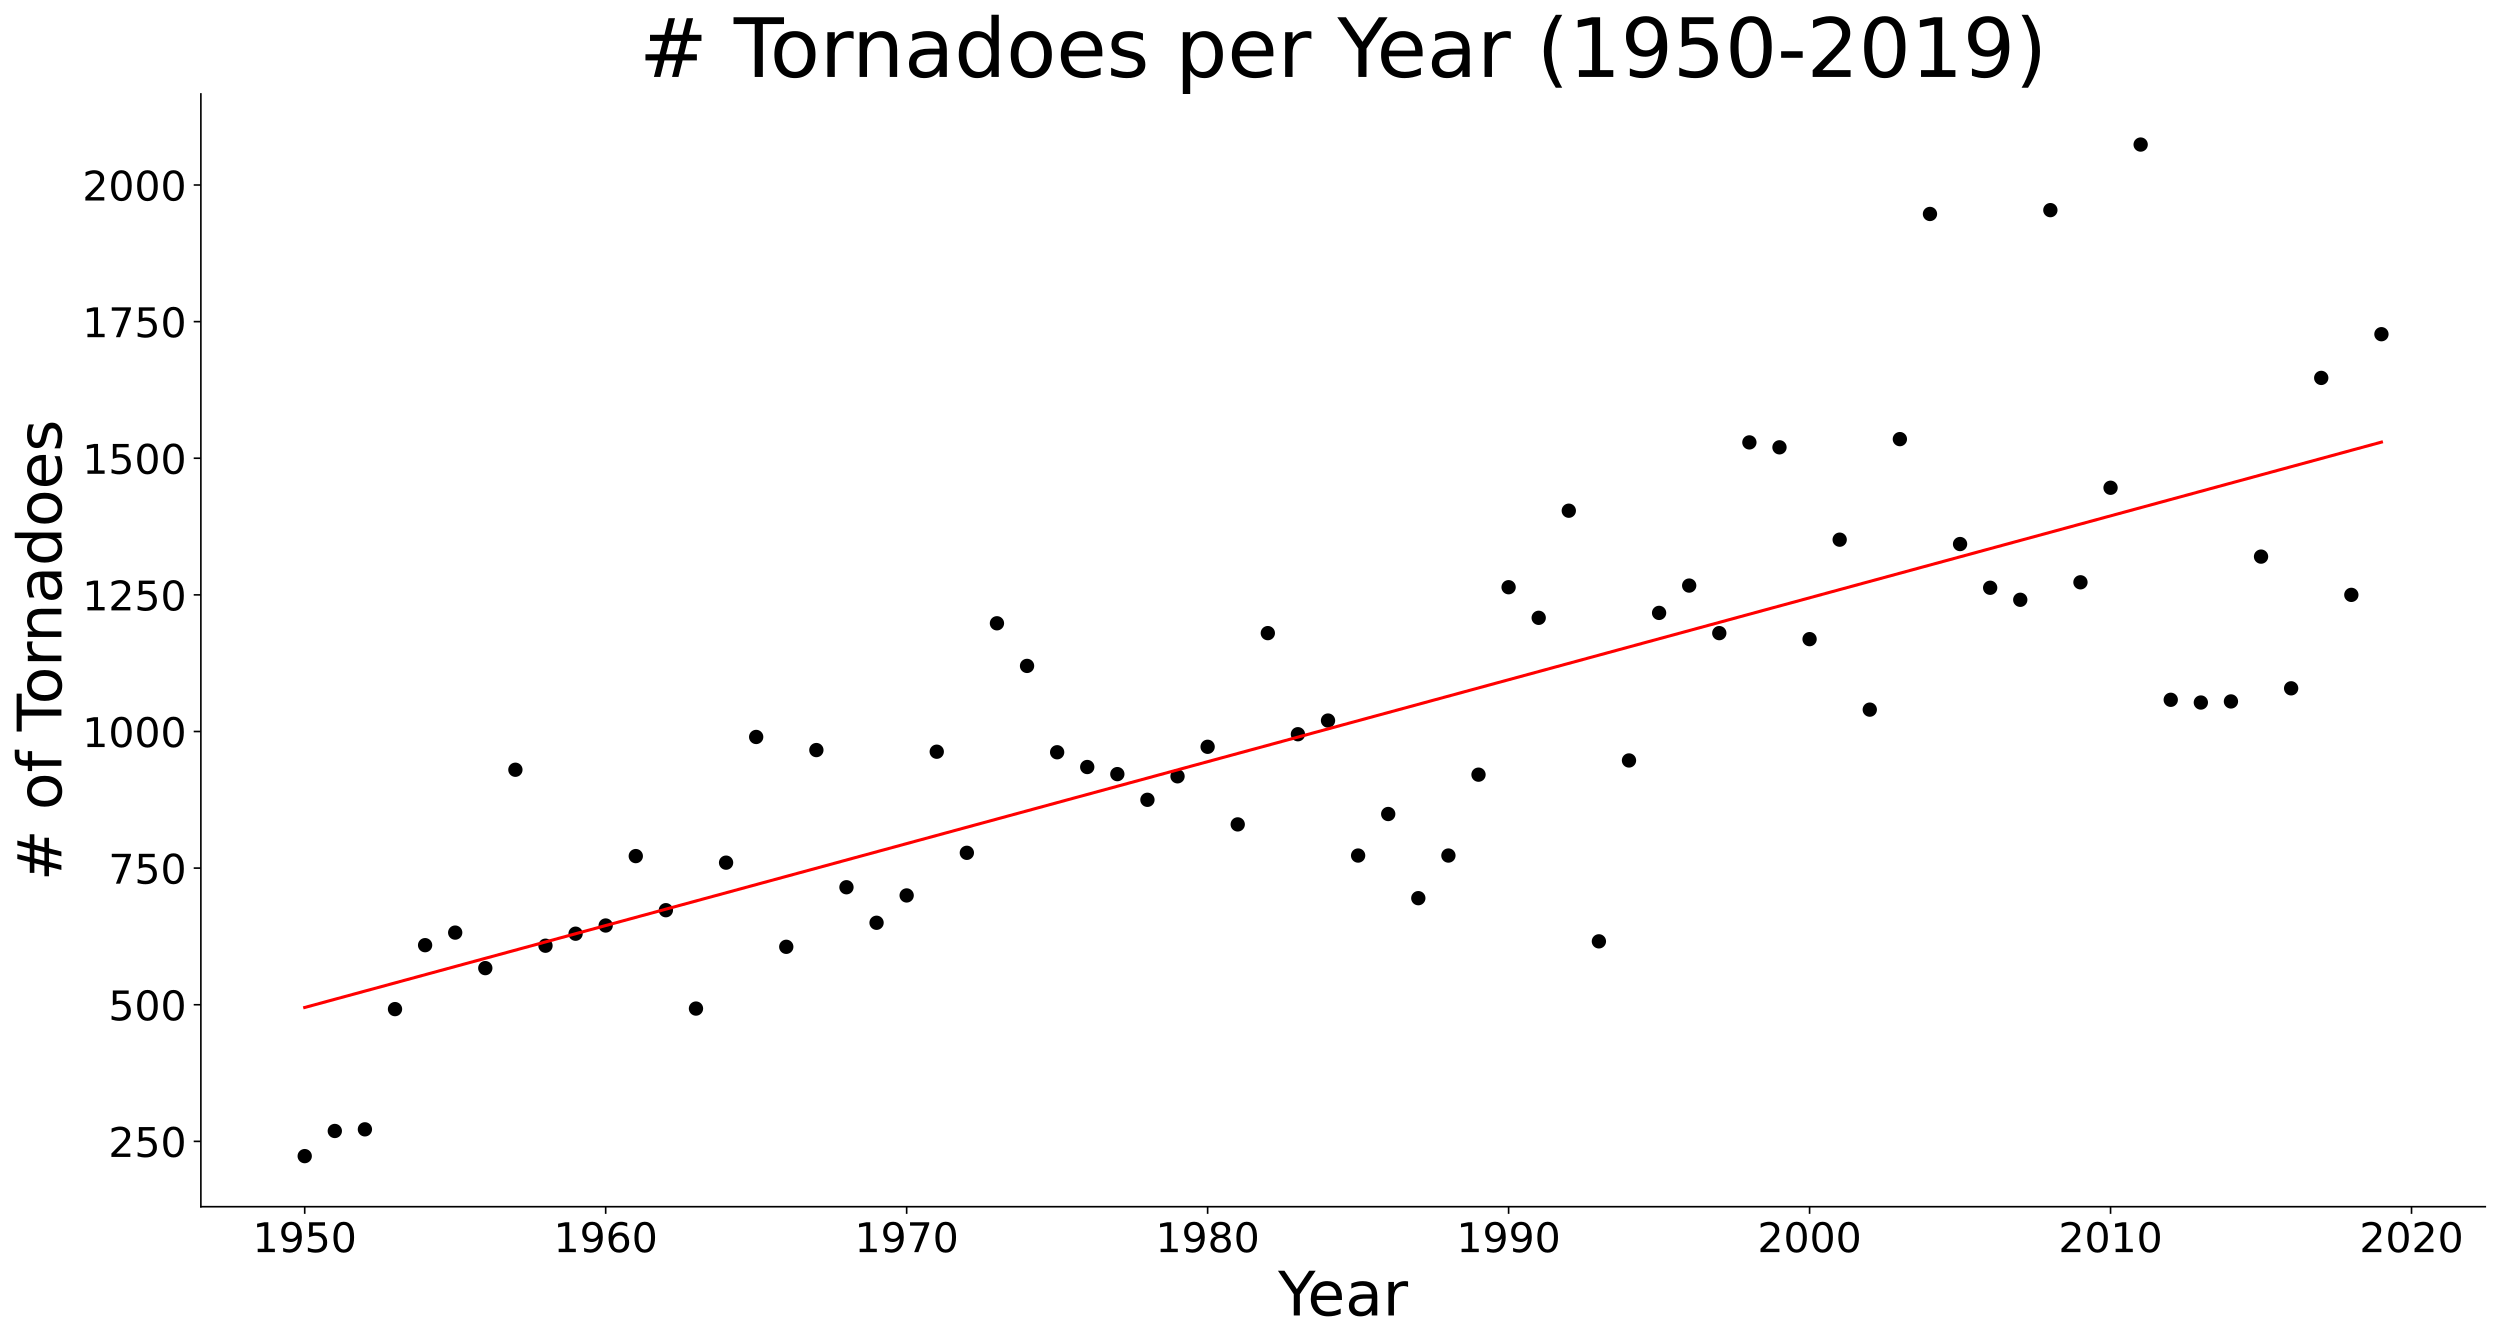 <?xml version="1.0" encoding="utf-8" standalone="no"?>
<!DOCTYPE svg PUBLIC "-//W3C//DTD SVG 1.1//EN"
  "http://www.w3.org/Graphics/SVG/1.1/DTD/svg11.dtd">
<!-- Created with matplotlib (https://matplotlib.org/) -->
<svg height="656.103pt" version="1.1" viewBox="0 0 1221.334 656.103" width="1221.334pt" xmlns="http://www.w3.org/2000/svg" xmlns:xlink="http://www.w3.org/1999/xlink">
 <defs>
  <style type="text/css">
*{stroke-linecap:butt;stroke-linejoin:round;}
  </style>
 </defs>
 <g id="figure_1">
  <g id="patch_1">
   <path d="M 0 656.103 
L 1221.334 656.103 
L 1221.334 0 
L 0 0 
z
" style="fill:#ffffff;"/>
  </g>
  <g id="axes_1">
   <g id="patch_2">
    <path d="M 98.134 589.513 
L 1214.134 589.513 
L 1214.134 45.913 
L 98.134 45.913 
z
" style="fill:#ffffff;"/>
   </g>
   <g id="PathCollection_1">
    <defs>
     <path d="M 0 3 
C 0.796 3 1.559 2.684 2.121 2.121 
C 2.684 1.559 3 0.796 3 0 
C 3 -0.796 2.684 -1.559 2.121 -2.121 
C 1.559 -2.684 0.796 -3 0 -3 
C -0.796 -3 -1.559 -2.684 -2.121 -2.121 
C -2.684 -1.559 -3 -0.796 -3 0 
C -3 0.796 -2.684 1.559 -2.121 2.121 
C -1.559 2.684 -0.796 3 0 3 
z
" id="mca8f50ee8d" style="stroke:#000000;"/>
    </defs>
    <g clip-path="url(#pd7c3c3ea72)">
     <use style="stroke:#000000;" x="148.862" xlink:href="#mca8f50ee8d" y="564.803"/>
     <use style="stroke:#000000;" x="163.565" xlink:href="#mca8f50ee8d" y="552.522"/>
     <use style="stroke:#000000;" x="178.269" xlink:href="#mca8f50ee8d" y="551.721"/>
     <use style="stroke:#000000;" x="192.972" xlink:href="#mca8f50ee8d" y="492.986"/>
     <use style="stroke:#000000;" x="207.676" xlink:href="#mca8f50ee8d" y="461.749"/>
     <use style="stroke:#000000;" x="222.379" xlink:href="#mca8f50ee8d" y="455.608"/>
     <use style="stroke:#000000;" x="237.083" xlink:href="#mca8f50ee8d" y="472.962"/>
     <use style="stroke:#000000;" x="251.787" xlink:href="#mca8f50ee8d" y="376.048"/>
     <use style="stroke:#000000;" x="266.49" xlink:href="#mca8f50ee8d" y="462.016"/>
     <use style="stroke:#000000;" x="281.194" xlink:href="#mca8f50ee8d" y="456.142"/>
     <use style="stroke:#000000;" x="295.897" xlink:href="#mca8f50ee8d" y="452.137"/>
     <use style="stroke:#000000;" x="310.601" xlink:href="#mca8f50ee8d" y="418.231"/>
     <use style="stroke:#000000;" x="325.304" xlink:href="#mca8f50ee8d" y="444.662"/>
     <use style="stroke:#000000;" x="340.008" xlink:href="#mca8f50ee8d" y="492.719"/>
     <use style="stroke:#000000;" x="354.711" xlink:href="#mca8f50ee8d" y="421.435"/>
     <use style="stroke:#000000;" x="369.415" xlink:href="#mca8f50ee8d" y="360.029"/>
     <use style="stroke:#000000;" x="384.119" xlink:href="#mca8f50ee8d" y="462.55"/>
     <use style="stroke:#000000;" x="398.822" xlink:href="#mca8f50ee8d" y="366.437"/>
     <use style="stroke:#000000;" x="413.526" xlink:href="#mca8f50ee8d" y="433.449"/>
     <use style="stroke:#000000;" x="428.229" xlink:href="#mca8f50ee8d" y="450.803"/>
     <use style="stroke:#000000;" x="442.933" xlink:href="#mca8f50ee8d" y="437.453"/>
     <use style="stroke:#000000;" x="457.636" xlink:href="#mca8f50ee8d" y="367.237"/>
     <use style="stroke:#000000;" x="472.34" xlink:href="#mca8f50ee8d" y="416.629"/>
     <use style="stroke:#000000;" x="487.043" xlink:href="#mca8f50ee8d" y="304.497"/>
     <use style="stroke:#000000;" x="501.747" xlink:href="#mca8f50ee8d" y="325.321"/>
     <use style="stroke:#000000;" x="516.451" xlink:href="#mca8f50ee8d" y="367.504"/>
     <use style="stroke:#000000;" x="531.154" xlink:href="#mca8f50ee8d" y="374.713"/>
     <use style="stroke:#000000;" x="545.858" xlink:href="#mca8f50ee8d" y="378.184"/>
     <use style="stroke:#000000;" x="560.561" xlink:href="#mca8f50ee8d" y="390.732"/>
     <use style="stroke:#000000;" x="575.265" xlink:href="#mca8f50ee8d" y="379.252"/>
     <use style="stroke:#000000;" x="589.968" xlink:href="#mca8f50ee8d" y="364.835"/>
     <use style="stroke:#000000;" x="604.672" xlink:href="#mca8f50ee8d" y="402.746"/>
     <use style="stroke:#000000;" x="619.375" xlink:href="#mca8f50ee8d" y="309.303"/>
     <use style="stroke:#000000;" x="634.079" xlink:href="#mca8f50ee8d" y="358.694"/>
     <use style="stroke:#000000;" x="648.783" xlink:href="#mca8f50ee8d" y="352.02"/>
     <use style="stroke:#000000;" x="663.486" xlink:href="#mca8f50ee8d" y="417.964"/>
     <use style="stroke:#000000;" x="678.19" xlink:href="#mca8f50ee8d" y="397.673"/>
     <use style="stroke:#000000;" x="692.893" xlink:href="#mca8f50ee8d" y="438.788"/>
     <use style="stroke:#000000;" x="707.597" xlink:href="#mca8f50ee8d" y="417.964"/>
     <use style="stroke:#000000;" x="722.3" xlink:href="#mca8f50ee8d" y="378.451"/>
     <use style="stroke:#000000;" x="737.004" xlink:href="#mca8f50ee8d" y="286.876"/>
     <use style="stroke:#000000;" x="751.707" xlink:href="#mca8f50ee8d" y="301.827"/>
     <use style="stroke:#000000;" x="766.411" xlink:href="#mca8f50ee8d" y="249.499"/>
     <use style="stroke:#000000;" x="781.115" xlink:href="#mca8f50ee8d" y="459.88"/>
     <use style="stroke:#000000;" x="795.818" xlink:href="#mca8f50ee8d" y="371.509"/>
     <use style="stroke:#000000;" x="810.522" xlink:href="#mca8f50ee8d" y="299.424"/>
     <use style="stroke:#000000;" x="825.225" xlink:href="#mca8f50ee8d" y="286.075"/>
     <use style="stroke:#000000;" x="839.929" xlink:href="#mca8f50ee8d" y="309.303"/>
     <use style="stroke:#000000;" x="854.632" xlink:href="#mca8f50ee8d" y="216.126"/>
     <use style="stroke:#000000;" x="869.336" xlink:href="#mca8f50ee8d" y="218.529"/>
     <use style="stroke:#000000;" x="884.04" xlink:href="#mca8f50ee8d" y="312.239"/>
     <use style="stroke:#000000;" x="898.743" xlink:href="#mca8f50ee8d" y="263.649"/>
     <use style="stroke:#000000;" x="913.447" xlink:href="#mca8f50ee8d" y="346.68"/>
     <use style="stroke:#000000;" x="928.15" xlink:href="#mca8f50ee8d" y="214.524"/>
     <use style="stroke:#000000;" x="942.854" xlink:href="#mca8f50ee8d" y="104.528"/>
     <use style="stroke:#000000;" x="957.557" xlink:href="#mca8f50ee8d" y="265.785"/>
     <use style="stroke:#000000;" x="972.261" xlink:href="#mca8f50ee8d" y="287.143"/>
     <use style="stroke:#000000;" x="986.964" xlink:href="#mca8f50ee8d" y="293.017"/>
     <use style="stroke:#000000;" x="1001.668" xlink:href="#mca8f50ee8d" y="102.659"/>
     <use style="stroke:#000000;" x="1016.372" xlink:href="#mca8f50ee8d" y="284.473"/>
     <use style="stroke:#000000;" x="1031.075" xlink:href="#mca8f50ee8d" y="238.286"/>
     <use style="stroke:#000000;" x="1045.779" xlink:href="#mca8f50ee8d" y="70.622"/>
     <use style="stroke:#000000;" x="1060.482" xlink:href="#mca8f50ee8d" y="341.874"/>
     <use style="stroke:#000000;" x="1075.186" xlink:href="#mca8f50ee8d" y="343.209"/>
     <use style="stroke:#000000;" x="1089.889" xlink:href="#mca8f50ee8d" y="342.675"/>
     <use style="stroke:#000000;" x="1104.593" xlink:href="#mca8f50ee8d" y="271.925"/>
     <use style="stroke:#000000;" x="1119.296" xlink:href="#mca8f50ee8d" y="336.268"/>
     <use style="stroke:#000000;" x="1134" xlink:href="#mca8f50ee8d" y="184.622"/>
     <use style="stroke:#000000;" x="1148.704" xlink:href="#mca8f50ee8d" y="290.614"/>
     <use style="stroke:#000000;" x="1163.407" xlink:href="#mca8f50ee8d" y="163.264"/>
    </g>
   </g>
   <g id="matplotlib.axis_1">
    <g id="xtick_1">
     <g id="line2d_1">
      <defs>
       <path d="M 0 0 
L 0 3.5 
" id="m34670d16f1" style="stroke:#000000;stroke-width:0.8;"/>
      </defs>
      <g>
       <use style="stroke:#000000;stroke-width:0.8;" x="148.862" xlink:href="#m34670d16f1" y="589.513"/>
      </g>
     </g>
     <g id="text_1">
      <!-- 1950 -->
      <defs>
       <path d="M 12.406 8.297 
L 28.516 8.297 
L 28.516 63.922 
L 10.984 60.406 
L 10.984 69.391 
L 28.422 72.906 
L 38.281 72.906 
L 38.281 8.297 
L 54.391 8.297 
L 54.391 0 
L 12.406 0 
z
" id="DejaVuSans-49"/>
       <path d="M 10.984 1.516 
L 10.984 10.5 
Q 14.703 8.734 18.5 7.812 
Q 22.312 6.891 25.984 6.891 
Q 35.75 6.891 40.891 13.453 
Q 46.047 20.016 46.781 33.406 
Q 43.953 29.203 39.594 26.953 
Q 35.25 24.703 29.984 24.703 
Q 19.047 24.703 12.672 31.312 
Q 6.297 37.938 6.297 49.422 
Q 6.297 60.641 12.938 67.422 
Q 19.578 74.219 30.609 74.219 
Q 43.266 74.219 49.922 64.516 
Q 56.594 54.828 56.594 36.375 
Q 56.594 19.141 48.406 8.859 
Q 40.234 -1.422 26.422 -1.422 
Q 22.703 -1.422 18.891 -0.688 
Q 15.094 0.047 10.984 1.516 
z
M 30.609 32.422 
Q 37.25 32.422 41.125 36.953 
Q 45.016 41.5 45.016 49.422 
Q 45.016 57.281 41.125 61.844 
Q 37.25 66.406 30.609 66.406 
Q 23.969 66.406 20.094 61.844 
Q 16.219 57.281 16.219 49.422 
Q 16.219 41.5 20.094 36.953 
Q 23.969 32.422 30.609 32.422 
z
" id="DejaVuSans-57"/>
       <path d="M 10.797 72.906 
L 49.516 72.906 
L 49.516 64.594 
L 19.828 64.594 
L 19.828 46.734 
Q 21.969 47.469 24.109 47.828 
Q 26.266 48.188 28.422 48.188 
Q 40.625 48.188 47.75 41.5 
Q 54.891 34.812 54.891 23.391 
Q 54.891 11.625 47.562 5.094 
Q 40.234 -1.422 26.906 -1.422 
Q 22.312 -1.422 17.547 -0.641 
Q 12.797 0.141 7.719 1.703 
L 7.719 11.625 
Q 12.109 9.234 16.797 8.062 
Q 21.484 6.891 26.703 6.891 
Q 35.156 6.891 40.078 11.328 
Q 45.016 15.766 45.016 23.391 
Q 45.016 31 40.078 35.438 
Q 35.156 39.891 26.703 39.891 
Q 22.75 39.891 18.812 39.016 
Q 14.891 38.141 10.797 36.281 
z
" id="DejaVuSans-53"/>
       <path d="M 31.781 66.406 
Q 24.172 66.406 20.328 58.906 
Q 16.5 51.422 16.5 36.375 
Q 16.5 21.391 20.328 13.891 
Q 24.172 6.391 31.781 6.391 
Q 39.453 6.391 43.281 13.891 
Q 47.125 21.391 47.125 36.375 
Q 47.125 51.422 43.281 58.906 
Q 39.453 66.406 31.781 66.406 
z
M 31.781 74.219 
Q 44.047 74.219 50.516 64.516 
Q 56.984 54.828 56.984 36.375 
Q 56.984 17.969 50.516 8.266 
Q 44.047 -1.422 31.781 -1.422 
Q 19.531 -1.422 13.062 8.266 
Q 6.594 17.969 6.594 36.375 
Q 6.594 54.828 13.062 64.516 
Q 19.531 74.219 31.781 74.219 
z
" id="DejaVuSans-48"/>
      </defs>
      <g transform="translate(123.412 611.709)scale(0.2 -0.2)">
       <use xlink:href="#DejaVuSans-49"/>
       <use x="63.623" xlink:href="#DejaVuSans-57"/>
       <use x="127.246" xlink:href="#DejaVuSans-53"/>
       <use x="190.869" xlink:href="#DejaVuSans-48"/>
      </g>
     </g>
    </g>
    <g id="xtick_2">
     <g id="line2d_2">
      <g>
       <use style="stroke:#000000;stroke-width:0.8;" x="295.897" xlink:href="#m34670d16f1" y="589.513"/>
      </g>
     </g>
     <g id="text_2">
      <!-- 1960 -->
      <defs>
       <path d="M 33.016 40.375 
Q 26.375 40.375 22.484 35.828 
Q 18.609 31.297 18.609 23.391 
Q 18.609 15.531 22.484 10.953 
Q 26.375 6.391 33.016 6.391 
Q 39.656 6.391 43.531 10.953 
Q 47.406 15.531 47.406 23.391 
Q 47.406 31.297 43.531 35.828 
Q 39.656 40.375 33.016 40.375 
z
M 52.594 71.297 
L 52.594 62.312 
Q 48.875 64.062 45.094 64.984 
Q 41.312 65.922 37.594 65.922 
Q 27.828 65.922 22.672 59.328 
Q 17.531 52.734 16.797 39.406 
Q 19.672 43.656 24.016 45.922 
Q 28.375 48.188 33.594 48.188 
Q 44.578 48.188 50.953 41.516 
Q 57.328 34.859 57.328 23.391 
Q 57.328 12.156 50.688 5.359 
Q 44.047 -1.422 33.016 -1.422 
Q 20.359 -1.422 13.672 8.266 
Q 6.984 17.969 6.984 36.375 
Q 6.984 53.656 15.188 63.938 
Q 23.391 74.219 37.203 74.219 
Q 40.922 74.219 44.703 73.484 
Q 48.484 72.75 52.594 71.297 
z
" id="DejaVuSans-54"/>
      </defs>
      <g transform="translate(270.447 611.709)scale(0.2 -0.2)">
       <use xlink:href="#DejaVuSans-49"/>
       <use x="63.623" xlink:href="#DejaVuSans-57"/>
       <use x="127.246" xlink:href="#DejaVuSans-54"/>
       <use x="190.869" xlink:href="#DejaVuSans-48"/>
      </g>
     </g>
    </g>
    <g id="xtick_3">
     <g id="line2d_3">
      <g>
       <use style="stroke:#000000;stroke-width:0.8;" x="442.933" xlink:href="#m34670d16f1" y="589.513"/>
      </g>
     </g>
     <g id="text_3">
      <!-- 1970 -->
      <defs>
       <path d="M 8.203 72.906 
L 55.078 72.906 
L 55.078 68.703 
L 28.609 0 
L 18.312 0 
L 43.219 64.594 
L 8.203 64.594 
z
" id="DejaVuSans-55"/>
      </defs>
      <g transform="translate(417.483 611.709)scale(0.2 -0.2)">
       <use xlink:href="#DejaVuSans-49"/>
       <use x="63.623" xlink:href="#DejaVuSans-57"/>
       <use x="127.246" xlink:href="#DejaVuSans-55"/>
       <use x="190.869" xlink:href="#DejaVuSans-48"/>
      </g>
     </g>
    </g>
    <g id="xtick_4">
     <g id="line2d_4">
      <g>
       <use style="stroke:#000000;stroke-width:0.8;" x="589.968" xlink:href="#m34670d16f1" y="589.513"/>
      </g>
     </g>
     <g id="text_4">
      <!-- 1980 -->
      <defs>
       <path d="M 31.781 34.625 
Q 24.75 34.625 20.719 30.859 
Q 16.703 27.094 16.703 20.516 
Q 16.703 13.922 20.719 10.156 
Q 24.75 6.391 31.781 6.391 
Q 38.812 6.391 42.859 10.172 
Q 46.922 13.969 46.922 20.516 
Q 46.922 27.094 42.891 30.859 
Q 38.875 34.625 31.781 34.625 
z
M 21.922 38.812 
Q 15.578 40.375 12.031 44.719 
Q 8.5 49.078 8.5 55.328 
Q 8.5 64.062 14.719 69.141 
Q 20.953 74.219 31.781 74.219 
Q 42.672 74.219 48.875 69.141 
Q 55.078 64.062 55.078 55.328 
Q 55.078 49.078 51.531 44.719 
Q 48 40.375 41.703 38.812 
Q 48.828 37.156 52.797 32.312 
Q 56.781 27.484 56.781 20.516 
Q 56.781 9.906 50.312 4.234 
Q 43.844 -1.422 31.781 -1.422 
Q 19.734 -1.422 13.25 4.234 
Q 6.781 9.906 6.781 20.516 
Q 6.781 27.484 10.781 32.312 
Q 14.797 37.156 21.922 38.812 
z
M 18.312 54.391 
Q 18.312 48.734 21.844 45.562 
Q 25.391 42.391 31.781 42.391 
Q 38.141 42.391 41.719 45.562 
Q 45.312 48.734 45.312 54.391 
Q 45.312 60.062 41.719 63.234 
Q 38.141 66.406 31.781 66.406 
Q 25.391 66.406 21.844 63.234 
Q 18.312 60.062 18.312 54.391 
z
" id="DejaVuSans-56"/>
      </defs>
      <g transform="translate(564.518 611.709)scale(0.2 -0.2)">
       <use xlink:href="#DejaVuSans-49"/>
       <use x="63.623" xlink:href="#DejaVuSans-57"/>
       <use x="127.246" xlink:href="#DejaVuSans-56"/>
       <use x="190.869" xlink:href="#DejaVuSans-48"/>
      </g>
     </g>
    </g>
    <g id="xtick_5">
     <g id="line2d_5">
      <g>
       <use style="stroke:#000000;stroke-width:0.8;" x="737.004" xlink:href="#m34670d16f1" y="589.513"/>
      </g>
     </g>
     <g id="text_5">
      <!-- 1990 -->
      <g transform="translate(711.554 611.709)scale(0.2 -0.2)">
       <use xlink:href="#DejaVuSans-49"/>
       <use x="63.623" xlink:href="#DejaVuSans-57"/>
       <use x="127.246" xlink:href="#DejaVuSans-57"/>
       <use x="190.869" xlink:href="#DejaVuSans-48"/>
      </g>
     </g>
    </g>
    <g id="xtick_6">
     <g id="line2d_6">
      <g>
       <use style="stroke:#000000;stroke-width:0.8;" x="884.04" xlink:href="#m34670d16f1" y="589.513"/>
      </g>
     </g>
     <g id="text_6">
      <!-- 2000 -->
      <defs>
       <path d="M 19.188 8.297 
L 53.609 8.297 
L 53.609 0 
L 7.328 0 
L 7.328 8.297 
Q 12.938 14.109 22.625 23.891 
Q 32.328 33.688 34.812 36.531 
Q 39.547 41.844 41.422 45.531 
Q 43.312 49.219 43.312 52.781 
Q 43.312 58.594 39.234 62.25 
Q 35.156 65.922 28.609 65.922 
Q 23.969 65.922 18.812 64.312 
Q 13.672 62.703 7.812 59.422 
L 7.812 69.391 
Q 13.766 71.781 18.938 73 
Q 24.125 74.219 28.422 74.219 
Q 39.75 74.219 46.484 68.547 
Q 53.219 62.891 53.219 53.422 
Q 53.219 48.922 51.531 44.891 
Q 49.859 40.875 45.406 35.406 
Q 44.188 33.984 37.641 27.219 
Q 31.109 20.453 19.188 8.297 
z
" id="DejaVuSans-50"/>
      </defs>
      <g transform="translate(858.59 611.709)scale(0.2 -0.2)">
       <use xlink:href="#DejaVuSans-50"/>
       <use x="63.623" xlink:href="#DejaVuSans-48"/>
       <use x="127.246" xlink:href="#DejaVuSans-48"/>
       <use x="190.869" xlink:href="#DejaVuSans-48"/>
      </g>
     </g>
    </g>
    <g id="xtick_7">
     <g id="line2d_7">
      <g>
       <use style="stroke:#000000;stroke-width:0.8;" x="1031.075" xlink:href="#m34670d16f1" y="589.513"/>
      </g>
     </g>
     <g id="text_7">
      <!-- 2010 -->
      <g transform="translate(1005.625 611.709)scale(0.2 -0.2)">
       <use xlink:href="#DejaVuSans-50"/>
       <use x="63.623" xlink:href="#DejaVuSans-48"/>
       <use x="127.246" xlink:href="#DejaVuSans-49"/>
       <use x="190.869" xlink:href="#DejaVuSans-48"/>
      </g>
     </g>
    </g>
    <g id="xtick_8">
     <g id="line2d_8">
      <g>
       <use style="stroke:#000000;stroke-width:0.8;" x="1178.111" xlink:href="#m34670d16f1" y="589.513"/>
      </g>
     </g>
     <g id="text_8">
      <!-- 2020 -->
      <g transform="translate(1152.661 611.709)scale(0.2 -0.2)">
       <use xlink:href="#DejaVuSans-50"/>
       <use x="63.623" xlink:href="#DejaVuSans-48"/>
       <use x="127.246" xlink:href="#DejaVuSans-50"/>
       <use x="190.869" xlink:href="#DejaVuSans-48"/>
      </g>
     </g>
    </g>
    <g id="text_9">
     <!-- Year -->
     <defs>
      <path d="M -0.203 72.906 
L 10.406 72.906 
L 30.609 42.922 
L 50.688 72.906 
L 61.281 72.906 
L 35.5 34.719 
L 35.5 0 
L 25.594 0 
L 25.594 34.719 
z
" id="DejaVuSans-89"/>
      <path d="M 56.203 29.594 
L 56.203 25.203 
L 14.891 25.203 
Q 15.484 15.922 20.484 11.062 
Q 25.484 6.203 34.422 6.203 
Q 39.594 6.203 44.453 7.469 
Q 49.312 8.734 54.109 11.281 
L 54.109 2.781 
Q 49.266 0.734 44.188 -0.344 
Q 39.109 -1.422 33.891 -1.422 
Q 20.797 -1.422 13.156 6.188 
Q 5.516 13.812 5.516 26.812 
Q 5.516 40.234 12.766 48.109 
Q 20.016 56 32.328 56 
Q 43.359 56 49.781 48.891 
Q 56.203 41.797 56.203 29.594 
z
M 47.219 32.234 
Q 47.125 39.594 43.094 43.984 
Q 39.062 48.391 32.422 48.391 
Q 24.906 48.391 20.391 44.141 
Q 15.875 39.891 15.188 32.172 
z
" id="DejaVuSans-101"/>
      <path d="M 34.281 27.484 
Q 23.391 27.484 19.188 25 
Q 14.984 22.516 14.984 16.5 
Q 14.984 11.719 18.141 8.906 
Q 21.297 6.109 26.703 6.109 
Q 34.188 6.109 38.703 11.406 
Q 43.219 16.703 43.219 25.484 
L 43.219 27.484 
z
M 52.203 31.203 
L 52.203 0 
L 43.219 0 
L 43.219 8.297 
Q 40.141 3.328 35.547 0.953 
Q 30.953 -1.422 24.312 -1.422 
Q 15.922 -1.422 10.953 3.297 
Q 6 8.016 6 15.922 
Q 6 25.141 12.172 29.828 
Q 18.359 34.516 30.609 34.516 
L 43.219 34.516 
L 43.219 35.406 
Q 43.219 41.609 39.141 45 
Q 35.062 48.391 27.688 48.391 
Q 23 48.391 18.547 47.266 
Q 14.109 46.141 10.016 43.891 
L 10.016 52.203 
Q 14.938 54.109 19.578 55.047 
Q 24.219 56 28.609 56 
Q 40.484 56 46.344 49.844 
Q 52.203 43.703 52.203 31.203 
z
" id="DejaVuSans-97"/>
      <path d="M 41.109 46.297 
Q 39.594 47.172 37.812 47.578 
Q 36.031 48 33.891 48 
Q 26.266 48 22.188 43.047 
Q 18.109 38.094 18.109 28.812 
L 18.109 0 
L 9.078 0 
L 9.078 54.688 
L 18.109 54.688 
L 18.109 46.188 
Q 20.953 51.172 25.484 53.578 
Q 30.031 56 36.531 56 
Q 37.453 56 38.578 55.875 
Q 39.703 55.766 41.062 55.516 
z
" id="DejaVuSans-114"/>
     </defs>
     <g transform="translate(624.372 642.664)scale(0.3 -0.3)">
      <use xlink:href="#DejaVuSans-89"/>
      <use x="47.834" xlink:href="#DejaVuSans-101"/>
      <use x="109.357" xlink:href="#DejaVuSans-97"/>
      <use x="170.637" xlink:href="#DejaVuSans-114"/>
     </g>
    </g>
   </g>
   <g id="matplotlib.axis_2">
    <g id="ytick_1">
     <g id="line2d_9">
      <defs>
       <path d="M 0 0 
L -3.5 0 
" id="m5451bf9c66" style="stroke:#000000;stroke-width:0.8;"/>
      </defs>
      <g>
       <use style="stroke:#000000;stroke-width:0.8;" x="98.134" xlink:href="#m5451bf9c66" y="557.595"/>
      </g>
     </g>
     <g id="text_10">
      <!-- 250 -->
      <g transform="translate(52.959 565.193)scale(0.2 -0.2)">
       <use xlink:href="#DejaVuSans-50"/>
       <use x="63.623" xlink:href="#DejaVuSans-53"/>
       <use x="127.246" xlink:href="#DejaVuSans-48"/>
      </g>
     </g>
    </g>
    <g id="ytick_2">
     <g id="line2d_10">
      <g>
       <use style="stroke:#000000;stroke-width:0.8;" x="98.134" xlink:href="#m5451bf9c66" y="490.85"/>
      </g>
     </g>
     <g id="text_11">
      <!-- 500 -->
      <g transform="translate(52.959 498.448)scale(0.2 -0.2)">
       <use xlink:href="#DejaVuSans-53"/>
       <use x="63.623" xlink:href="#DejaVuSans-48"/>
       <use x="127.246" xlink:href="#DejaVuSans-48"/>
      </g>
     </g>
    </g>
    <g id="ytick_3">
     <g id="line2d_11">
      <g>
       <use style="stroke:#000000;stroke-width:0.8;" x="98.134" xlink:href="#m5451bf9c66" y="424.104"/>
      </g>
     </g>
     <g id="text_12">
      <!-- 750 -->
      <g transform="translate(52.959 431.703)scale(0.2 -0.2)">
       <use xlink:href="#DejaVuSans-55"/>
       <use x="63.623" xlink:href="#DejaVuSans-53"/>
       <use x="127.246" xlink:href="#DejaVuSans-48"/>
      </g>
     </g>
    </g>
    <g id="ytick_4">
     <g id="line2d_12">
      <g>
       <use style="stroke:#000000;stroke-width:0.8;" x="98.134" xlink:href="#m5451bf9c66" y="357.359"/>
      </g>
     </g>
     <g id="text_13">
      <!-- 1000 -->
      <g transform="translate(40.234 364.958)scale(0.2 -0.2)">
       <use xlink:href="#DejaVuSans-49"/>
       <use x="63.623" xlink:href="#DejaVuSans-48"/>
       <use x="127.246" xlink:href="#DejaVuSans-48"/>
       <use x="190.869" xlink:href="#DejaVuSans-48"/>
      </g>
     </g>
    </g>
    <g id="ytick_5">
     <g id="line2d_13">
      <g>
       <use style="stroke:#000000;stroke-width:0.8;" x="98.134" xlink:href="#m5451bf9c66" y="290.614"/>
      </g>
     </g>
     <g id="text_14">
      <!-- 1250 -->
      <g transform="translate(40.234 298.212)scale(0.2 -0.2)">
       <use xlink:href="#DejaVuSans-49"/>
       <use x="63.623" xlink:href="#DejaVuSans-50"/>
       <use x="127.246" xlink:href="#DejaVuSans-53"/>
       <use x="190.869" xlink:href="#DejaVuSans-48"/>
      </g>
     </g>
    </g>
    <g id="ytick_6">
     <g id="line2d_14">
      <g>
       <use style="stroke:#000000;stroke-width:0.8;" x="98.134" xlink:href="#m5451bf9c66" y="223.869"/>
      </g>
     </g>
     <g id="text_15">
      <!-- 1500 -->
      <g transform="translate(40.234 231.467)scale(0.2 -0.2)">
       <use xlink:href="#DejaVuSans-49"/>
       <use x="63.623" xlink:href="#DejaVuSans-53"/>
       <use x="127.246" xlink:href="#DejaVuSans-48"/>
       <use x="190.869" xlink:href="#DejaVuSans-48"/>
      </g>
     </g>
    </g>
    <g id="ytick_7">
     <g id="line2d_15">
      <g>
       <use style="stroke:#000000;stroke-width:0.8;" x="98.134" xlink:href="#m5451bf9c66" y="157.123"/>
      </g>
     </g>
     <g id="text_16">
      <!-- 1750 -->
      <g transform="translate(40.234 164.722)scale(0.2 -0.2)">
       <use xlink:href="#DejaVuSans-49"/>
       <use x="63.623" xlink:href="#DejaVuSans-55"/>
       <use x="127.246" xlink:href="#DejaVuSans-53"/>
       <use x="190.869" xlink:href="#DejaVuSans-48"/>
      </g>
     </g>
    </g>
    <g id="ytick_8">
     <g id="line2d_16">
      <g>
       <use style="stroke:#000000;stroke-width:0.8;" x="98.134" xlink:href="#m5451bf9c66" y="90.378"/>
      </g>
     </g>
     <g id="text_17">
      <!-- 2000 -->
      <g transform="translate(40.234 97.977)scale(0.2 -0.2)">
       <use xlink:href="#DejaVuSans-50"/>
       <use x="63.623" xlink:href="#DejaVuSans-48"/>
       <use x="127.246" xlink:href="#DejaVuSans-48"/>
       <use x="190.869" xlink:href="#DejaVuSans-48"/>
      </g>
     </g>
    </g>
    <g id="text_18">
     <!-- # of Tornadoes -->
     <defs>
      <path d="M 51.125 44 
L 36.922 44 
L 32.812 27.688 
L 47.125 27.688 
z
M 43.797 71.781 
L 38.719 51.516 
L 52.984 51.516 
L 58.109 71.781 
L 65.922 71.781 
L 60.891 51.516 
L 76.125 51.516 
L 76.125 44 
L 58.984 44 
L 54.984 27.688 
L 70.516 27.688 
L 70.516 20.219 
L 53.078 20.219 
L 48 0 
L 40.188 0 
L 45.219 20.219 
L 30.906 20.219 
L 25.875 0 
L 18.016 0 
L 23.094 20.219 
L 7.719 20.219 
L 7.719 27.688 
L 24.906 27.688 
L 29 44 
L 13.281 44 
L 13.281 51.516 
L 30.906 51.516 
L 35.891 71.781 
z
" id="DejaVuSans-35"/>
      <path id="DejaVuSans-32"/>
      <path d="M 30.609 48.391 
Q 23.391 48.391 19.188 42.75 
Q 14.984 37.109 14.984 27.297 
Q 14.984 17.484 19.156 11.844 
Q 23.344 6.203 30.609 6.203 
Q 37.797 6.203 41.984 11.859 
Q 46.188 17.531 46.188 27.297 
Q 46.188 37.016 41.984 42.703 
Q 37.797 48.391 30.609 48.391 
z
M 30.609 56 
Q 42.328 56 49.016 48.375 
Q 55.719 40.766 55.719 27.297 
Q 55.719 13.875 49.016 6.219 
Q 42.328 -1.422 30.609 -1.422 
Q 18.844 -1.422 12.172 6.219 
Q 5.516 13.875 5.516 27.297 
Q 5.516 40.766 12.172 48.375 
Q 18.844 56 30.609 56 
z
" id="DejaVuSans-111"/>
      <path d="M 37.109 75.984 
L 37.109 68.5 
L 28.516 68.5 
Q 23.688 68.5 21.797 66.547 
Q 19.922 64.594 19.922 59.516 
L 19.922 54.688 
L 34.719 54.688 
L 34.719 47.703 
L 19.922 47.703 
L 19.922 0 
L 10.891 0 
L 10.891 47.703 
L 2.297 47.703 
L 2.297 54.688 
L 10.891 54.688 
L 10.891 58.5 
Q 10.891 67.625 15.141 71.797 
Q 19.391 75.984 28.609 75.984 
z
" id="DejaVuSans-102"/>
      <path d="M -0.297 72.906 
L 61.375 72.906 
L 61.375 64.594 
L 35.5 64.594 
L 35.5 0 
L 25.594 0 
L 25.594 64.594 
L -0.297 64.594 
z
" id="DejaVuSans-84"/>
      <path d="M 54.891 33.016 
L 54.891 0 
L 45.906 0 
L 45.906 32.719 
Q 45.906 40.484 42.875 44.328 
Q 39.844 48.188 33.797 48.188 
Q 26.516 48.188 22.312 43.547 
Q 18.109 38.922 18.109 30.906 
L 18.109 0 
L 9.078 0 
L 9.078 54.688 
L 18.109 54.688 
L 18.109 46.188 
Q 21.344 51.125 25.703 53.562 
Q 30.078 56 35.797 56 
Q 45.219 56 50.047 50.172 
Q 54.891 44.344 54.891 33.016 
z
" id="DejaVuSans-110"/>
      <path d="M 45.406 46.391 
L 45.406 75.984 
L 54.391 75.984 
L 54.391 0 
L 45.406 0 
L 45.406 8.203 
Q 42.578 3.328 38.25 0.953 
Q 33.938 -1.422 27.875 -1.422 
Q 17.969 -1.422 11.734 6.484 
Q 5.516 14.406 5.516 27.297 
Q 5.516 40.188 11.734 48.094 
Q 17.969 56 27.875 56 
Q 33.938 56 38.25 53.625 
Q 42.578 51.266 45.406 46.391 
z
M 14.797 27.297 
Q 14.797 17.391 18.875 11.75 
Q 22.953 6.109 30.078 6.109 
Q 37.203 6.109 41.297 11.75 
Q 45.406 17.391 45.406 27.297 
Q 45.406 37.203 41.297 42.844 
Q 37.203 48.484 30.078 48.484 
Q 22.953 48.484 18.875 42.844 
Q 14.797 37.203 14.797 27.297 
z
" id="DejaVuSans-100"/>
      <path d="M 44.281 53.078 
L 44.281 44.578 
Q 40.484 46.531 36.375 47.5 
Q 32.281 48.484 27.875 48.484 
Q 21.188 48.484 17.844 46.438 
Q 14.5 44.391 14.5 40.281 
Q 14.5 37.156 16.891 35.375 
Q 19.281 33.594 26.516 31.984 
L 29.594 31.297 
Q 39.156 29.25 43.188 25.516 
Q 47.219 21.781 47.219 15.094 
Q 47.219 7.469 41.188 3.016 
Q 35.156 -1.422 24.609 -1.422 
Q 20.219 -1.422 15.453 -0.562 
Q 10.688 0.297 5.422 2 
L 5.422 11.281 
Q 10.406 8.688 15.234 7.391 
Q 20.062 6.109 24.812 6.109 
Q 31.156 6.109 34.562 8.281 
Q 37.984 10.453 37.984 14.406 
Q 37.984 18.062 35.516 20.016 
Q 33.062 21.969 24.703 23.781 
L 21.578 24.516 
Q 13.234 26.266 9.516 29.906 
Q 5.812 33.547 5.812 39.891 
Q 5.812 47.609 11.281 51.797 
Q 16.75 56 26.812 56 
Q 31.781 56 36.172 55.266 
Q 40.578 54.547 44.281 53.078 
z
" id="DejaVuSans-115"/>
     </defs>
     <g transform="translate(29.995 430.412)rotate(-90)scale(0.3 -0.3)">
      <use xlink:href="#DejaVuSans-35"/>
      <use x="83.789" xlink:href="#DejaVuSans-32"/>
      <use x="115.576" xlink:href="#DejaVuSans-111"/>
      <use x="176.758" xlink:href="#DejaVuSans-102"/>
      <use x="211.963" xlink:href="#DejaVuSans-32"/>
      <use x="243.75" xlink:href="#DejaVuSans-84"/>
      <use x="287.834" xlink:href="#DejaVuSans-111"/>
      <use x="349.016" xlink:href="#DejaVuSans-114"/>
      <use x="388.379" xlink:href="#DejaVuSans-110"/>
      <use x="451.758" xlink:href="#DejaVuSans-97"/>
      <use x="513.037" xlink:href="#DejaVuSans-100"/>
      <use x="576.514" xlink:href="#DejaVuSans-111"/>
      <use x="637.695" xlink:href="#DejaVuSans-101"/>
      <use x="699.219" xlink:href="#DejaVuSans-115"/>
     </g>
    </g>
   </g>
   <g id="line2d_17">
    <path clip-path="url(#pd7c3c3ea72)" d="M 148.862 492.186 
L 163.781 488.124 
L 178.701 484.062 
L 193.621 480.001 
L 208.541 475.939 
L 223.461 471.877 
L 238.38 467.815 
L 253.3 463.754 
L 268.22 459.692 
L 283.14 455.63 
L 298.06 451.568 
L 312.979 447.507 
L 327.899 443.445 
L 342.819 439.383 
L 357.739 435.321 
L 372.658 431.26 
L 387.578 427.198 
L 402.498 423.136 
L 417.418 419.075 
L 432.338 415.013 
L 447.257 410.951 
L 462.177 406.889 
L 477.097 402.828 
L 492.017 398.766 
L 506.937 394.704 
L 521.856 390.642 
L 536.776 386.581 
L 551.696 382.519 
L 566.616 378.457 
L 581.535 374.395 
L 596.455 370.334 
L 611.375 366.272 
L 626.295 362.21 
L 641.215 358.148 
L 656.134 354.087 
L 671.054 350.025 
L 685.974 345.963 
L 700.894 341.902 
L 715.814 337.84 
L 730.733 333.778 
L 745.653 329.716 
L 760.573 325.655 
L 775.493 321.593 
L 790.412 317.531 
L 805.332 313.469 
L 820.252 309.408 
L 835.172 305.346 
L 850.092 301.284 
L 865.011 297.222 
L 879.931 293.161 
L 894.851 289.099 
L 909.771 285.037 
L 924.691 280.976 
L 939.61 276.914 
L 954.53 272.852 
L 969.45 268.79 
L 984.37 264.729 
L 999.289 260.667 
L 1014.209 256.605 
L 1029.129 252.543 
L 1044.049 248.482 
L 1058.969 244.42 
L 1073.888 240.358 
L 1088.808 236.296 
L 1103.728 232.235 
L 1118.648 228.173 
L 1133.568 224.111 
L 1148.487 220.049 
L 1163.407 215.988 
" style="fill:none;stroke:#ff0000;stroke-linecap:square;stroke-width:1.5;"/>
   </g>
   <g id="patch_3">
    <path d="M 98.134 589.513 
L 98.134 45.913 
" style="fill:none;stroke:#000000;stroke-linecap:square;stroke-linejoin:miter;stroke-width:0.8;"/>
   </g>
   <g id="patch_4">
    <path d="M 98.134 589.513 
L 1214.134 589.513 
" style="fill:none;stroke:#000000;stroke-linecap:square;stroke-linejoin:miter;stroke-width:0.8;"/>
   </g>
   <g id="text_19">
    <!-- # Tornadoes per Year (1950-2019) -->
    <defs>
     <path d="M 18.109 8.203 
L 18.109 -20.797 
L 9.078 -20.797 
L 9.078 54.688 
L 18.109 54.688 
L 18.109 46.391 
Q 20.953 51.266 25.266 53.625 
Q 29.594 56 35.594 56 
Q 45.562 56 51.781 48.094 
Q 58.016 40.188 58.016 27.297 
Q 58.016 14.406 51.781 6.484 
Q 45.562 -1.422 35.594 -1.422 
Q 29.594 -1.422 25.266 0.953 
Q 20.953 3.328 18.109 8.203 
z
M 48.688 27.297 
Q 48.688 37.203 44.609 42.844 
Q 40.531 48.484 33.406 48.484 
Q 26.266 48.484 22.188 42.844 
Q 18.109 37.203 18.109 27.297 
Q 18.109 17.391 22.188 11.75 
Q 26.266 6.109 33.406 6.109 
Q 40.531 6.109 44.609 11.75 
Q 48.688 17.391 48.688 27.297 
z
" id="DejaVuSans-112"/>
     <path d="M 31 75.875 
Q 24.469 64.656 21.281 53.656 
Q 18.109 42.672 18.109 31.391 
Q 18.109 20.125 21.312 9.062 
Q 24.516 -2 31 -13.188 
L 23.188 -13.188 
Q 15.875 -1.703 12.234 9.375 
Q 8.594 20.453 8.594 31.391 
Q 8.594 42.281 12.203 53.312 
Q 15.828 64.359 23.188 75.875 
z
" id="DejaVuSans-40"/>
     <path d="M 4.891 31.391 
L 31.203 31.391 
L 31.203 23.391 
L 4.891 23.391 
z
" id="DejaVuSans-45"/>
     <path d="M 8.016 75.875 
L 15.828 75.875 
Q 23.141 64.359 26.781 53.312 
Q 30.422 42.281 30.422 31.391 
Q 30.422 20.453 26.781 9.375 
Q 23.141 -1.703 15.828 -13.188 
L 8.016 -13.188 
Q 14.5 -2 17.703 9.062 
Q 20.906 20.125 20.906 31.391 
Q 20.906 42.672 17.703 53.656 
Q 14.5 64.656 8.016 75.875 
z
" id="DejaVuSans-41"/>
    </defs>
    <g transform="translate(312.238 37.594)scale(0.4 -0.4)">
     <use xlink:href="#DejaVuSans-35"/>
     <use x="83.789" xlink:href="#DejaVuSans-32"/>
     <use x="115.576" xlink:href="#DejaVuSans-84"/>
     <use x="159.66" xlink:href="#DejaVuSans-111"/>
     <use x="220.842" xlink:href="#DejaVuSans-114"/>
     <use x="260.205" xlink:href="#DejaVuSans-110"/>
     <use x="323.584" xlink:href="#DejaVuSans-97"/>
     <use x="384.863" xlink:href="#DejaVuSans-100"/>
     <use x="448.34" xlink:href="#DejaVuSans-111"/>
     <use x="509.521" xlink:href="#DejaVuSans-101"/>
     <use x="571.045" xlink:href="#DejaVuSans-115"/>
     <use x="623.145" xlink:href="#DejaVuSans-32"/>
     <use x="654.932" xlink:href="#DejaVuSans-112"/>
     <use x="718.408" xlink:href="#DejaVuSans-101"/>
     <use x="779.932" xlink:href="#DejaVuSans-114"/>
     <use x="821.045" xlink:href="#DejaVuSans-32"/>
     <use x="852.832" xlink:href="#DejaVuSans-89"/>
     <use x="900.666" xlink:href="#DejaVuSans-101"/>
     <use x="962.189" xlink:href="#DejaVuSans-97"/>
     <use x="1023.469" xlink:href="#DejaVuSans-114"/>
     <use x="1064.582" xlink:href="#DejaVuSans-32"/>
     <use x="1096.369" xlink:href="#DejaVuSans-40"/>
     <use x="1135.383" xlink:href="#DejaVuSans-49"/>
     <use x="1199.006" xlink:href="#DejaVuSans-57"/>
     <use x="1262.629" xlink:href="#DejaVuSans-53"/>
     <use x="1326.252" xlink:href="#DejaVuSans-48"/>
     <use x="1389.875" xlink:href="#DejaVuSans-45"/>
     <use x="1425.959" xlink:href="#DejaVuSans-50"/>
     <use x="1489.582" xlink:href="#DejaVuSans-48"/>
     <use x="1553.205" xlink:href="#DejaVuSans-49"/>
     <use x="1616.828" xlink:href="#DejaVuSans-57"/>
     <use x="1680.451" xlink:href="#DejaVuSans-41"/>
    </g>
   </g>
  </g>
 </g>
 <defs>
  <clipPath id="pd7c3c3ea72">
   <rect height="543.6" width="1116" x="98.134" y="45.913"/>
  </clipPath>
 </defs>
</svg>
